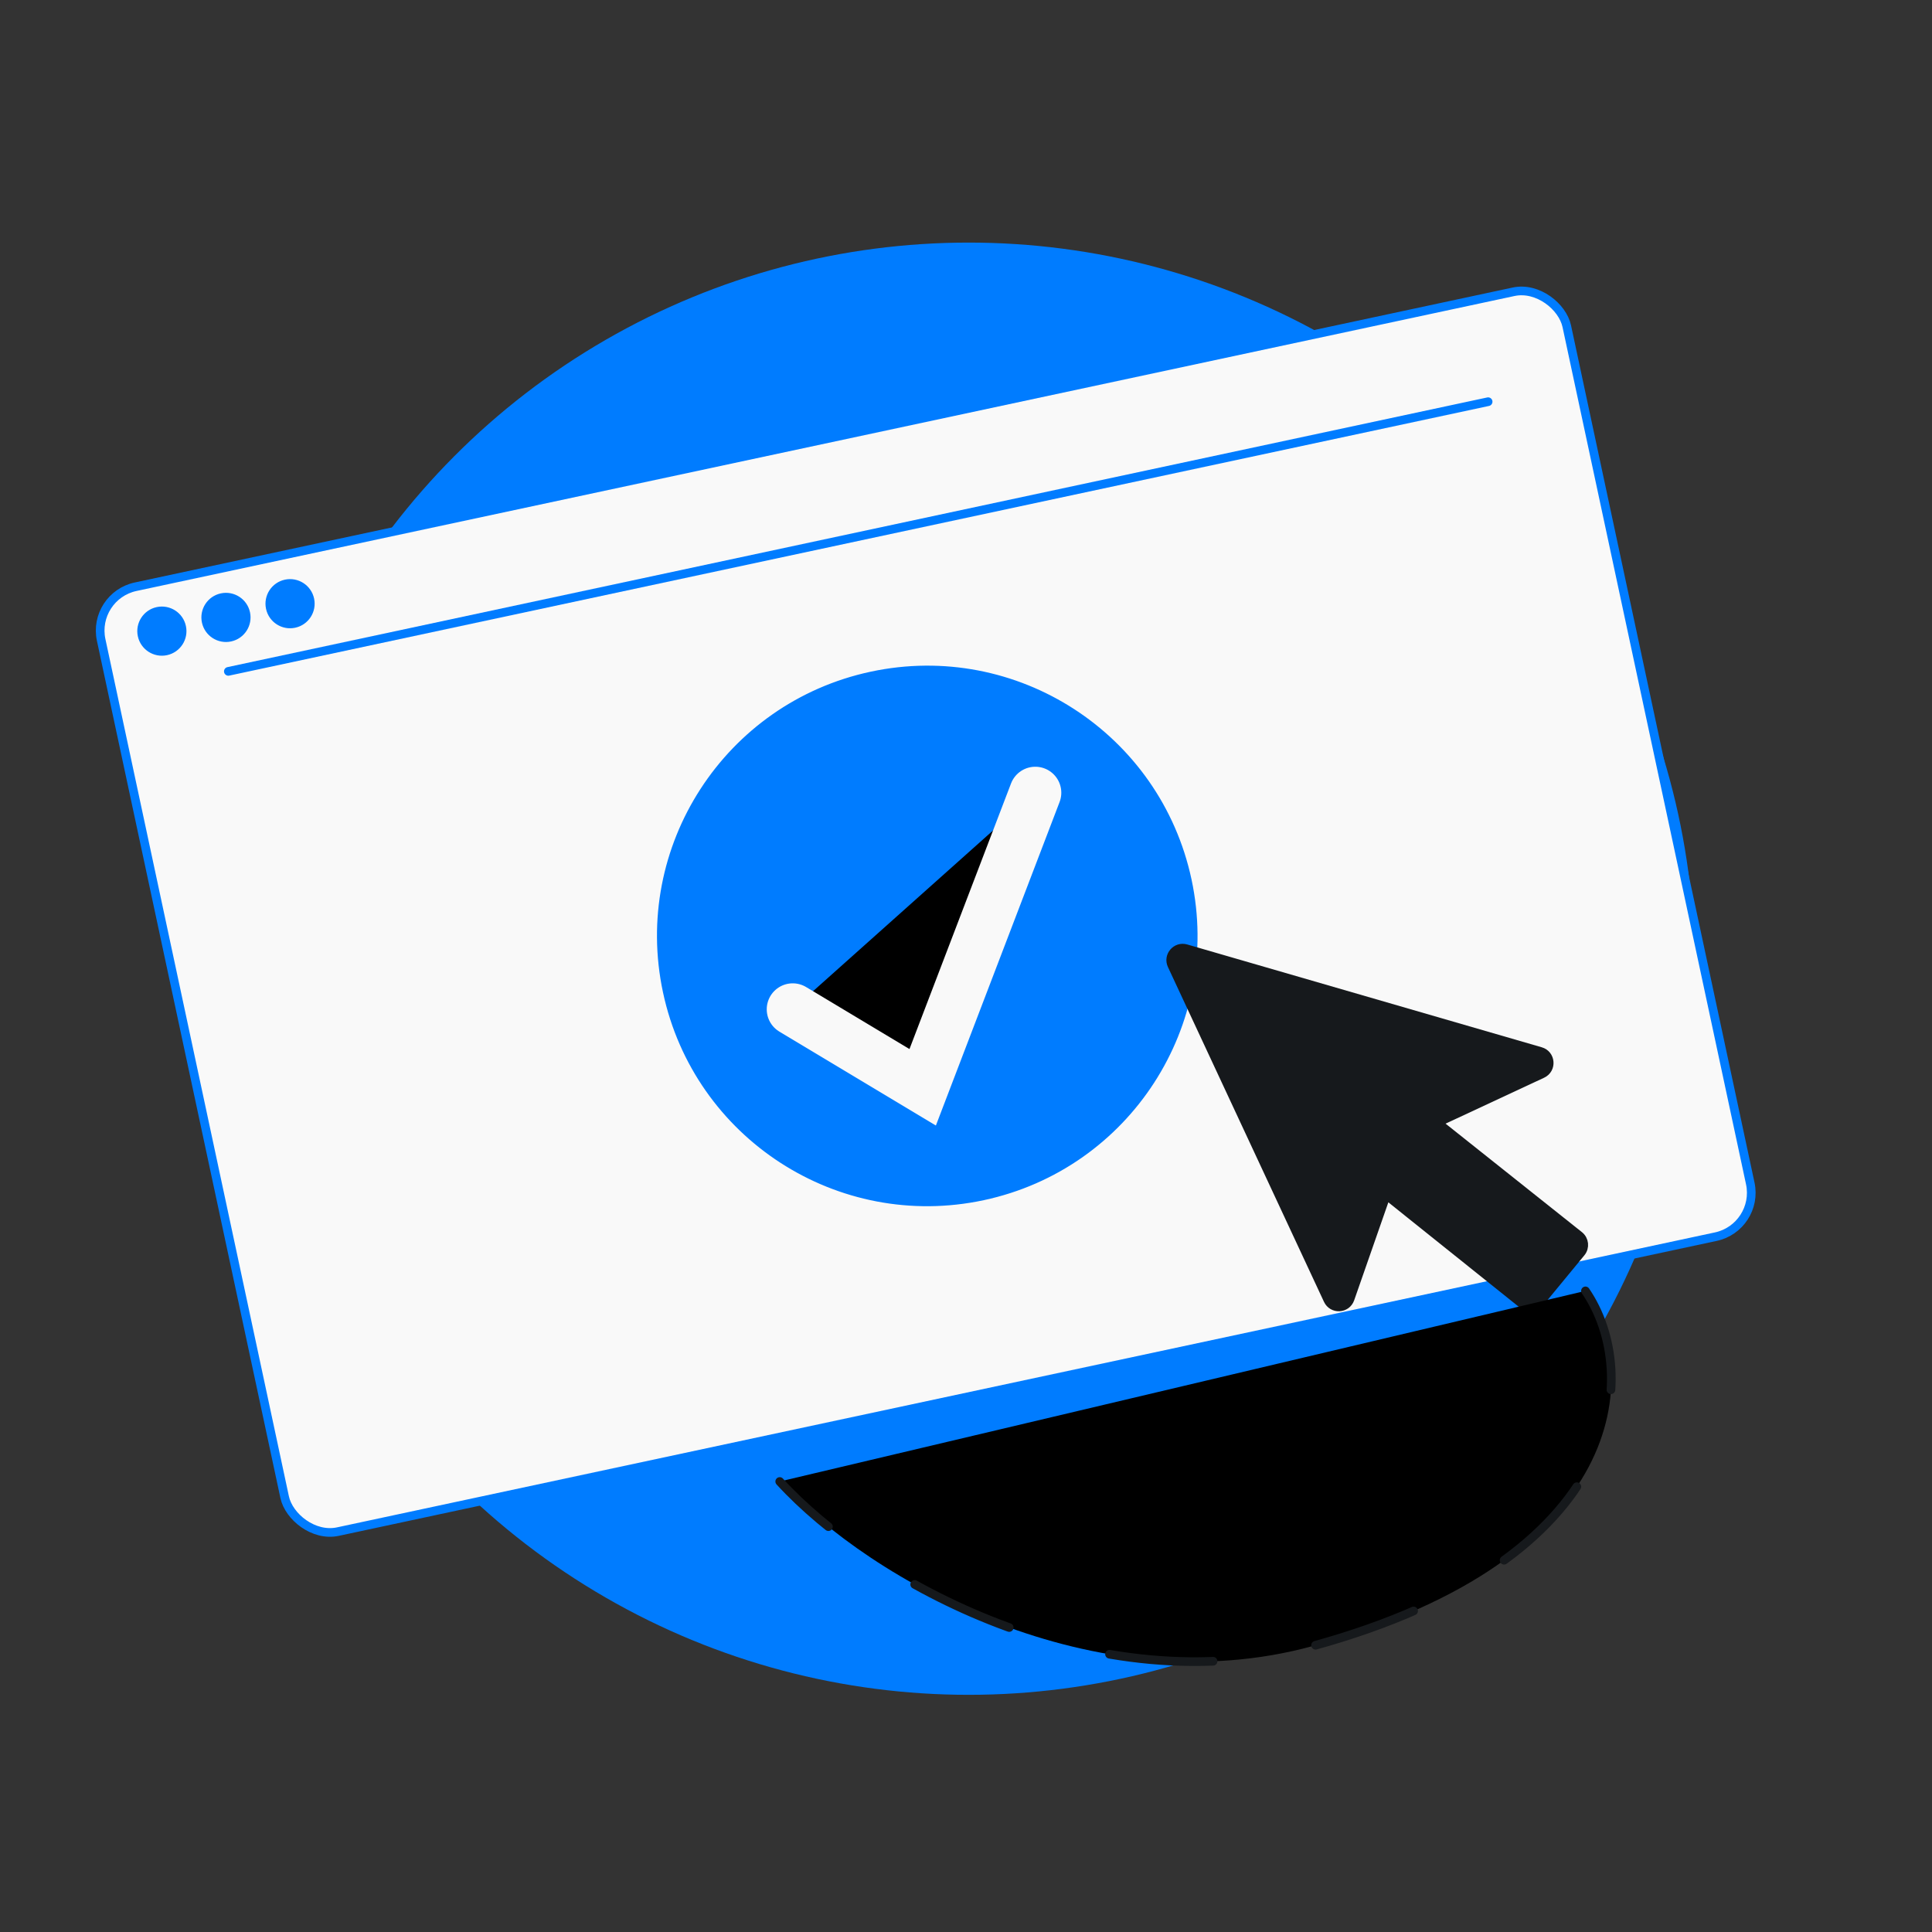 <svg xmlns="http://www.w3.org/2000/svg" width="223" height="223" viewBox="0 0 223 223" fill="none">
<rect x="0" y="0" width="223" height="223" fill="#333333" stroke="none"/>
<circle cx="111.812" cy="111.812" r="83.812" fill="#007cff"/>
<rect x="10.594" y="68.806" width="173" height="111.533" rx="5.174" transform="rotate(-12.082 10.594 68.806)" fill="#F9F9F9" stroke="#007cff"/>
<circle cx="18.684" cy="72.848" r="2.337" transform="rotate(-12.082 18.684 72.848)" fill="#007cff" stroke="#007cff"/>
<circle cx="26.082" cy="71.265" r="2.337" transform="rotate(-12.082 26.082 71.265)" fill="#007cff" stroke="#007cff"/>
<circle cx="33.48" cy="69.681" r="2.337" transform="rotate(-12.082 33.48 69.681)" fill="#007cff" stroke="#007cff"/>
<circle cx="107.029" cy="108.029" r="30.691" transform="rotate(-12.082 107.029 108.029)" fill="#007cff" stroke="#007cff"/>
<path d="M91.5 116.5L106.5 125.5L119.5 91.5" stroke="#F9F9F9" stroke-width="6" stroke-linecap="round" fill="#000000"/>
<path d="M171.766 46.366L26.356 77.492" stroke="#007cff" stroke-linecap="round" fill="#000000"/>
<path d="M135.274 111.402L153.285 150.046C153.804 151.16 155.414 151.079 155.819 149.919L160.004 137.923L175.789 150.564C176.373 151.032 177.225 150.944 177.701 150.366L182.48 144.564C182.966 143.973 182.874 143.098 182.275 142.622L165.886 129.582L178.011 123.93C179.157 123.396 179.028 121.727 177.814 121.375L136.896 109.509C135.767 109.181 134.777 110.336 135.274 111.402Z" fill="#16191C" stroke="#16191C" stroke-width="1.027" stroke-linejoin="round"/>
<path d="M183 149C189.5 158.5 188 180 151.5 190C126.341 196.893 100.5 182.5 90 171" stroke="#16191C" stroke-linecap="round" stroke-dasharray="12 12" fill="#000000"/>
</svg>